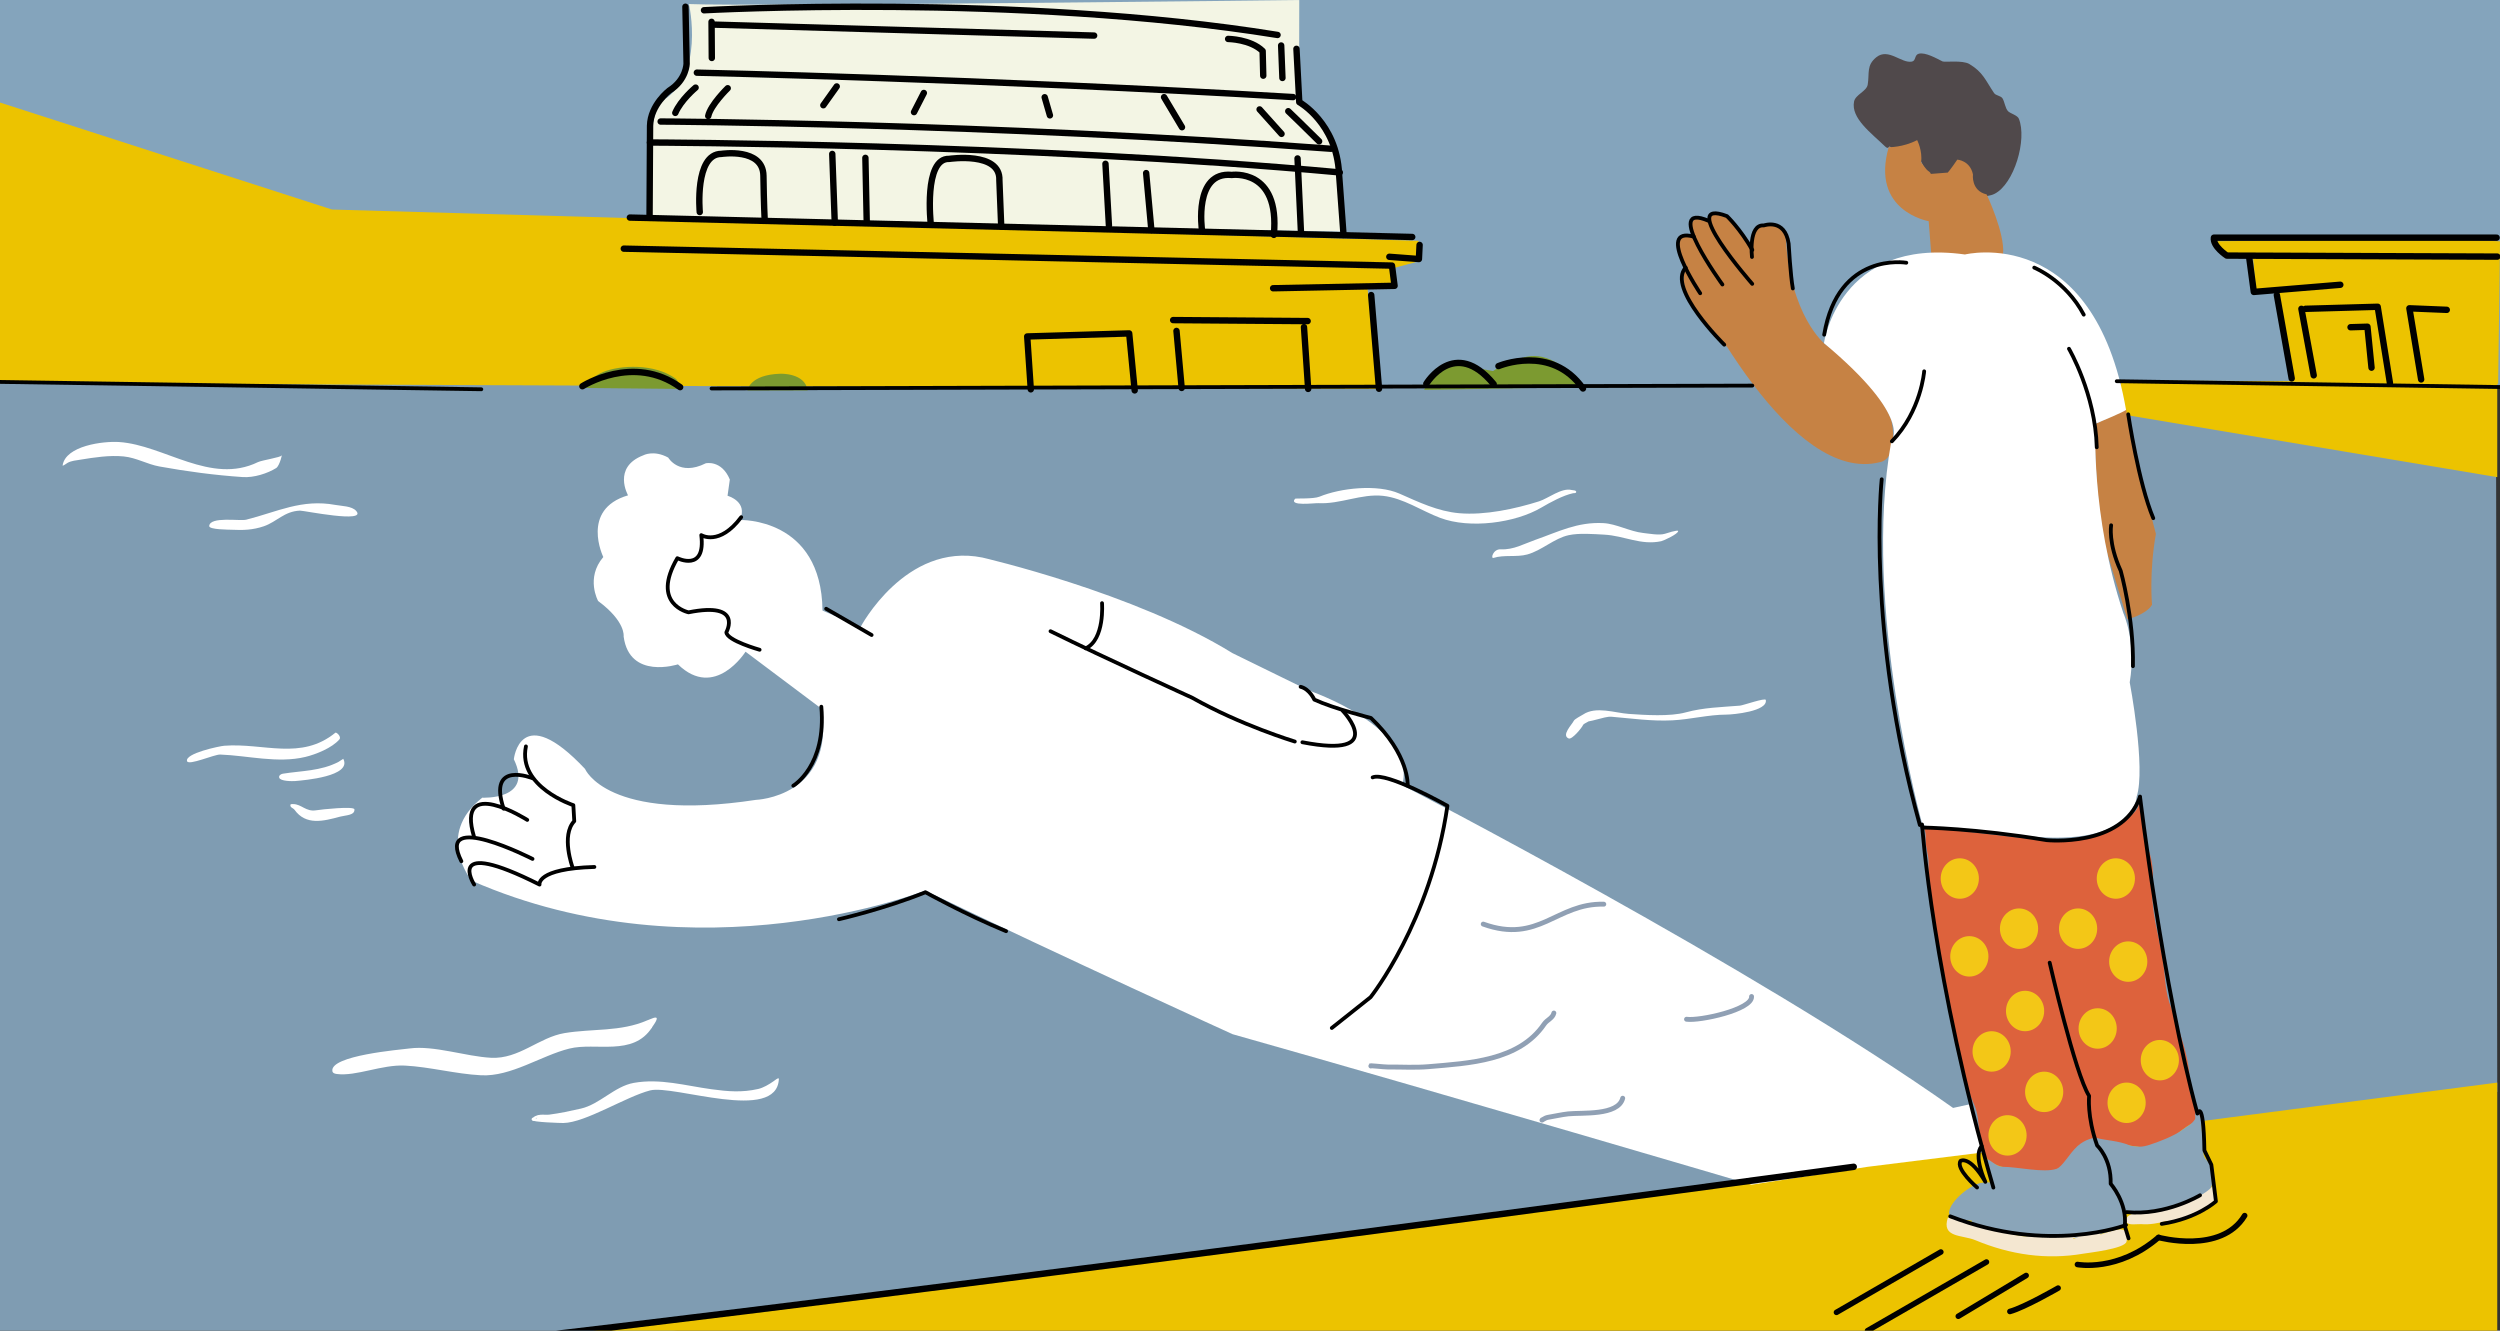 <?xml version="1.0" encoding="UTF-8" standalone="no"?>
<!DOCTYPE svg PUBLIC "-//W3C//DTD SVG 1.1//EN" "http://www.w3.org/Graphics/SVG/1.1/DTD/svg11.dtd">
<!-- Created with Vectornator (http://vectornator.io/) -->
<svg height="100%" stroke-miterlimit="10" style="fill-rule:nonzero;clip-rule:evenodd;stroke-linecap:round;stroke-linejoin:round;" version="1.1" viewBox="0 0 1383.76 736.527" width="100%" xml:space="preserve" xmlns="http://www.w3.org/2000/svg" xmlns:vectornator="http://vectornator.io" xmlns:xlink="http://www.w3.org/1999/xlink">
<rect x="0" y="0" width="1383.76" height="736.527" fill="#333333" stroke="none"/>
<defs/>
<clipPath id="ArtboardFrame">
<rect height="736.527" width="1383.76" x="0" y="0"/>
</clipPath>
<g clip-path="url(#ArtboardFrame)" id="Layer-18" vectornator:layerName="Layer 18">
<path d="M-1.13687e-13-6.301L-1.13687e-13 34.169L3.41061e-13 204.765L763.281 212.999L1383.76 213.406L1383.76-4.26326e-14L716.225-4.26326e-14L-1.13687e-13-6.301Z" fill="#84a4bc" fill-rule="nonzero" opacity="1" stroke="none" vectornator:layerName="Curve 1"/>
</g>
<g clip-path="url(#ArtboardFrame)" id="Layer-10" vectornator:layerName="Layer 10">
<path d="M-1.13687e-13 211.469L0 760.685L197.88 759.07L1045.37 649.402L1382.24 604.355L1381.61 261.664L1079.81 212.999" fill="#7f9cb2" fill-rule="nonzero" opacity="1" stroke="none" vectornator:layerName="Curve 1"/>
</g>
<g clip-path="url(#ArtboardFrame)" id="Layer-15" vectornator:layerName="Layer 15">
<path d="M785.137 133.286L785.646 144.503L769.568 148.858L770.315 158.872L756.927 159.489L763.281 215.27L0 212.071L2.27374e-13 56.757L183.754 115.983L785.137 133.286Z" fill="#ecc300" fill-rule="nonzero" opacity="1" stroke="none" vectornator:layerName="Curve 1"/>
<path d="M1349.85 132.152L1225.12 133.556L1232.34 141.878L1247.03 142.091L1248.8 162.278L1260.9 161.565L1269.6 211.148L1382.74 212.46L1383.76 133.567L1349.85 132.152Z" fill="#ecc300" fill-rule="nonzero" opacity="1" stroke="none" vectornator:layerName="Curve 2"/>
<path d="M1536.46-391.757" fill="#ecc300" fill-rule="nonzero" opacity="1" stroke="none" vectornator:layerName="Curve 3"/>
</g>
<g clip-path="url(#ArtboardFrame)" id="Layer-16" vectornator:layerName="Layer 16">
<path d="M742.258 128.175C742.258 128.175 747.163 83.939 730.593 67.569L719.046 55.963L719.144 0C719.144 0 413.741 3.73 381.322 2.24C381.322 2.24 390.712 42.449 365.553 56.448C365.553 56.448 357.511 61.504 359.554 121.977L742.258 128.175Z" fill="#f3f5e4" fill-rule="nonzero" opacity="1" stroke="none" vectornator:layerName="Curve 1"/>
<path d="M938.969-51.819" fill="#f3f5e4" fill-rule="nonzero" opacity="1" stroke="none" vectornator:layerName="Curve 2"/>
</g>
<g id="Layer-17" vectornator:layerName="Layer 17">
<path d="M324.321 214.75C324.321 214.75 325.941 209.117 333.902 205.867C343.11 202.108 362.003 201.004 373.778 209.451C376.052 211.082 374.508 212.858 376.458 215.27" fill="#7c9a30" fill-rule="nonzero" opacity="1" stroke="none" vectornator:layerName="Curve 1"/>
<path d="M413.741 216.084C413.741 216.084 414.753 207.392 431.91 206.861C431.91 206.861 445.558 206.273 447.011 216.084" fill="#7c9a30" fill-rule="nonzero" opacity="1" stroke="none" vectornator:layerName="Curve 2"/>
<path d="M790.538 210.946C790.538 210.946 809.033 186.231 826.698 213.018" fill="#7c9a30" fill-rule="nonzero" opacity="1" stroke="none" vectornator:layerName="Curve 3"/>
<path d="M826.519 211.615C826.519 211.615 846.536 177.145 876.191 214.229" fill="#7c9a30" fill-rule="nonzero" opacity="1" stroke="none" vectornator:layerName="Curve 4"/>
<path d="M841.898 199.616C841.898 199.616 816.777 203.694 824.824 215.056" fill="#7c9a30" fill-rule="nonzero" opacity="1" stroke="none" vectornator:layerName="Curve 5"/>
<path d="M876.191 214.229L788.237 215.825C788.237 215.825 797.566 199.154 807.273 201.964" fill="#7c9a30" fill-rule="nonzero" opacity="1" stroke="none" vectornator:layerName="Curve 6"/>
</g>
<g clip-path="url(#ArtboardFrame)" id="Layer-13" vectornator:layerName="Layer 13">
<path d="M155.093 759.07L1382.24 599.211L1382.24 736.527L155.093 759.07Z" fill="#ecc300" fill-rule="nonzero" opacity="1" stroke="none" vectornator:layerName="Curve 2"/>
<path d="M1173.85 210.64L1174.47 229.323L1382.24 264.109L1382.24 211.394" fill="#ecc300" fill-rule="nonzero" opacity="1" stroke="none" vectornator:layerName="Curve 3"/>
</g>
<g clip-path="url(#ArtboardFrame)" id="Layer-14" vectornator:layerName="Layer 14">
<path d="M1074.26 692.992L1016.49 726.391" fill="none" opacity="1" stroke="#000000" stroke-linecap="round" stroke-linejoin="round" stroke-width="3.077" vectornator:layerName="Curve 1"/>
<path d="M1099.51 698.529L1033.69 736.527" fill="none" opacity="1" stroke="#000000" stroke-linecap="round" stroke-linejoin="round" stroke-width="3.077" vectornator:layerName="Curve 2"/>
<path d="M1121.48 705.985L1083.92 728.554" fill="none" opacity="1" stroke="#000000" stroke-linecap="round" stroke-linejoin="round" stroke-width="3.077" vectornator:layerName="Curve 3"/>
<path d="M1139.18 712.963C1139.18 712.963 1120.59 723.695 1112.48 725.909" fill="none" opacity="1" stroke="#000000" stroke-linecap="round" stroke-linejoin="round" stroke-width="3.077" vectornator:layerName="Curve 4"/>
<path d="M1149.87 699.905C1149.87 699.905 1172.34 704.244 1194.77 684.898" fill="none" opacity="1" stroke="#000000" stroke-linecap="round" stroke-linejoin="round" stroke-width="3.077" vectornator:layerName="Curve 5"/>
<path d="M1194.83 684.944C1194.83 684.944 1229.42 694.432 1242.43 672.842" fill="none" opacity="1" stroke="#000000" stroke-linecap="round" stroke-linejoin="round" stroke-width="3.077" vectornator:layerName="Curve 6"/>
</g>
<g id="Layer-12" vectornator:layerName="Layer 12">
<path d="M1046.19 81.193C1045.47 80.479 1045.51 83.092 1043.41 81.06C1035.75 73.618 1024.37 65.437 1026.23 56.185C1027 52.364 1033.17 50.536 1033.78 46.878C1034.85 40.484 1032.92 36.171 1038.63 31.627C1045.24 26.369 1052.5 35.238 1058.25 34.094C1060.6 33.626 1059.53 30.356 1062.09 29.72C1065.77 28.805 1071.99 32.403 1075.17 33.982C1076.39 34.587 1086.22 33.155 1090.05 35.44C1097.57 39.925 1098.87 44.269 1103.7 51.476C1104.74 53.029 1107.47 52.903 1108.43 54.503C1109.57 56.384 1109.95 60.055 1111.48 61.568C1112.77 62.858 1116.68 63.786 1117.45 65.717C1122.08 77.209 1114.88 101.874 1103.92 107.321C1095 111.758 1071.97 104.641 1066.82 96.107C1064.38 92.063 1060.02 80.775 1055.43 78.95C1053.72 78.27 1048.89 80.474 1049.91 78.95C1050.93 77.432 1057.88 76.44 1057.46 78.95C1057.03 81.546 1049.47 85.706 1048.1 82.987" fill="#50494b" fill-rule="nonzero" opacity="1" stroke="none" vectornator:layerName="Curve 1"/>
</g>
<g id="Layer-11" vectornator:layerName="Layer 11">
<path d="M932.542 149.852C932.542 149.852 948.089 183.533 970.595 213.103C990.457 239.198 1015.74 262.093 1040.53 255.811C1040.53 255.811 1051.37 254.86 1046.83 232.375C1046.83 232.375 1039.61 210.879 1010.25 190.565C1010.25 190.565 990.451 174.958 988.346 130.28C988.346 130.28 984.31 120.163 971.621 126.668C971.621 126.668 969.6 129.75 970.006 138.46C970.006 138.46 958.636 118.386 951.829 118.094C945.021 117.803 945.16 125.055 939.381 120.499C939.381 120.499 933.401 122.365 937.839 131.662C937.839 131.662 921.308 122.367 932.542 149.852Z" fill="#c68244" fill-rule="nonzero" opacity="1" stroke="none" vectornator:layerName="Curve 1"/>
<path d="M953.863 190.971C965.305 196.631 925.524 169.626 932.851 148.497C940.179 127.367 956.696 185.509 956.696 185.509L954.889 190.96" fill="#c68244" fill-rule="nonzero" opacity="1" stroke="none" vectornator:layerName="Curve 2"/>
<path d="M1068.92 140.055L1067.53 122.435C1067.53 122.435 1035.2 116.929 1045.41 81.475C1045.41 81.475 1053.25 81.672 1061.15 77.547C1061.15 77.547 1064.21 83.479 1063.33 89.774C1063.33 89.774 1065 92.269 1066.49 93.939C1067.44 94.998 1068.2 94.902 1068.76 96.259L1078.09 95.531C1078.09 95.531 1079.79 93.649 1083.37 88.356C1083.37 88.356 1090.44 88.791 1092.04 96.549C1092.04 96.549 1090.87 105.592 1099.62 107.608C1099.62 107.608 1109.86 129.254 1108.7 140.594L1084.39 144.679L1068.44 140.693" fill="#c68244" fill-rule="nonzero" opacity="1" stroke="none" vectornator:layerName="Curve 3"/>
<path d="M1176.82 226.569L1159.4 234.791C1159.4 234.791 1159.05 275.103 1166.07 305.258L1177.49 342.781C1177.49 342.781 1187.93 340.266 1191.16 334.741C1191.16 334.741 1189.48 316.882 1193.3 295.536C1193.3 295.536 1178.75 240.246 1176.82 226.569Z" fill="#c68244" fill-rule="nonzero" opacity="1" stroke="none" vectornator:layerName="Curve 4"/>
</g>
<g id="Layer-5" vectornator:layerName="Layer 5">
<path d="M969.5 655.731C969.5 655.731 804.4 606.984 682.241 572.432C682.241 572.432 589.518 530.262 512.09 492.909C512.09 492.909 386.879 542.495 261.096 487.503C261.096 487.503 240.359 462.425 266.93 441.523C266.93 441.523 295.524 442.999 284.409 420.249C284.409 420.249 287.839 387.303 323.842 425.628C323.842 425.628 336.063 455.264 418.401 442.729C418.401 442.729 461.944 441.264 454.905 392.428L412.656 360.719C412.656 360.719 395.729 387.678 375.238 367.719C375.238 367.719 348.405 376.472 345.184 352.281C345.184 352.281 346.501 344.081 331.066 332.662C331.066 332.662 323.999 319.944 333.929 308.32C333.929 308.32 321.089 281.935 347.625 274.169C347.625 274.169 338.782 258.643 356.069 252.018C356.069 252.018 361.778 248.864 369.867 253.28C369.867 253.28 375.894 263.847 390.643 256.434C390.643 256.434 399.366 254.384 403.965 265.425L402.697 274.415C402.697 274.415 414.274 277.569 409.516 287.821C409.516 287.821 454.694 286.255 455.26 337.938L476.311 347.057C476.311 347.057 501.137 300.02 543.717 308.596C543.717 308.596 627.859 327.936 682.179 361.511L724.381 382.172C724.381 382.172 784.842 402.631 776.101 434.598C776.101 434.598 971.296 535.423 1081.04 613.247L1091.04 611.042L1098.9 637.71L1033.69 645.841L969.5 655.731Z" fill="#ffffff" fill-rule="nonzero" opacity="1" stroke="none" vectornator:layerName="Curve 1"/>
</g>
<g id="Layer-7" vectornator:layerName="Layer 7">
<path d="M1064.86 457.601C1064.27 456.678 1066.08 460.128 1065.86 462.892C1065.42 468.543 1067.76 473.109 1067.47 478.46C1066.66 493.289 1070.93 509.464 1073.29 523.935C1077.8 551.552 1081.34 586.33 1092.79 611.557C1096.89 620.605 1093.63 633.847 1100.55 641.89C1105.16 647.245 1123.56 648.67 1130.14 648.814C1145.13 649.143 1147.04 635.014 1155.94 632.808C1166.85 630.106 1177.7 634.915 1188.55 635.153C1199.15 635.386 1204.97 625.902 1213.6 621.696C1214.95 621.041 1218.34 621.811 1219.37 621.164C1219.65 620.987 1218.32 617.796 1218.2 617.463C1216.31 612.619 1211.61 607.389 1211.92 601.586C1212.79 585.747 1205.42 568.961 1200.72 554.917C1198.28 547.599 1198.27 538.292 1197.04 530.741C1194.94 517.886 1190.27 503.464 1191.52 490.403C1192.11 484.232 1191.49 473.807 1188.07 468.451C1185.2 463.959 1186.8 451.641 1185.43 446.135C1185.11 444.88 1185.35 441.741 1184.25 442.434C1183.73 442.764 1183.85 445.725 1183.54 446.44C1181.82 450.283 1178.24 452.064 1175.12 454.715C1164 464.181 1150.35 462.645 1137.3 465.881" fill="#dd623c" fill-rule="nonzero" opacity="1" stroke="none" vectornator:layerName="Curve 1"/>
</g>
<g id="Layer-8" vectornator:layerName="Layer 8">
<path d="M1074.19 486.265C1074.19 480.084 1078.92 475.074 1084.75 475.074C1090.59 475.074 1095.32 480.084 1095.32 486.265C1095.32 492.445 1090.59 497.455 1084.75 497.455C1078.92 497.455 1074.19 492.445 1074.19 486.265Z" fill="#f3c717" fill-rule="nonzero" opacity="1" stroke="none" vectornator:layerName="Oval 1"/>
<path d="M1079.47 529.348C1079.47 523.167 1084.21 518.157 1090.04 518.157C1095.88 518.157 1100.61 523.167 1100.61 529.348C1100.61 535.528 1095.88 540.538 1090.04 540.538C1084.21 540.538 1079.47 535.528 1079.47 529.348Z" fill="#f3c717" fill-rule="nonzero" opacity="1" stroke="none" vectornator:layerName="Oval 2"/>
<path d="M1106.97 514.013C1106.97 507.833 1111.7 502.822 1117.54 502.822C1123.38 502.822 1128.11 507.833 1128.11 514.013C1128.11 520.193 1123.38 525.203 1117.54 525.203C1111.7 525.203 1106.97 520.193 1106.97 514.013Z" fill="#f3c717" fill-rule="nonzero" opacity="1" stroke="none" vectornator:layerName="Oval 3"/>
<path d="M1160.56 486.265C1160.56 480.084 1165.29 475.074 1171.13 475.074C1176.97 475.074 1181.7 480.084 1181.7 486.265C1181.7 492.445 1176.97 497.455 1171.13 497.455C1165.29 497.455 1160.56 492.445 1160.56 486.265Z" fill="#f3c717" fill-rule="nonzero" opacity="1" stroke="none" vectornator:layerName="Oval 4"/>
<path d="M1139.66 514.013C1139.66 507.833 1144.39 502.822 1150.23 502.822C1156.06 502.822 1160.8 507.833 1160.8 514.013C1160.8 520.193 1156.06 525.203 1150.23 525.203C1144.39 525.203 1139.66 520.193 1139.66 514.013Z" fill="#f3c717" fill-rule="nonzero" opacity="1" stroke="none" vectornator:layerName="Oval 5"/>
<path d="M1091.8 581.974C1091.8 575.794 1096.53 570.784 1102.37 570.784C1108.21 570.784 1112.94 575.794 1112.94 581.974C1112.94 588.154 1108.21 593.165 1102.37 593.165C1096.53 593.165 1091.8 588.154 1091.8 581.974Z" fill="#f3c717" fill-rule="nonzero" opacity="1" stroke="none" vectornator:layerName="Oval 6"/>
<path d="M1110.32 559.593C1110.32 553.413 1115.05 548.403 1120.89 548.403C1126.73 548.403 1131.46 553.413 1131.46 559.593C1131.46 565.773 1126.73 570.784 1120.89 570.784C1115.05 570.784 1110.32 565.773 1110.32 559.593Z" fill="#f3c717" fill-rule="nonzero" opacity="1" stroke="none" vectornator:layerName="Oval 7"/>
<path d="M1100.61 628.44C1100.61 622.26 1105.34 617.25 1111.18 617.25C1117.01 617.25 1121.74 622.26 1121.74 628.44C1121.74 634.62 1117.01 639.631 1111.18 639.631C1105.34 639.631 1100.61 634.62 1100.61 628.44Z" fill="#f3c717" fill-rule="nonzero" opacity="1" stroke="none" vectornator:layerName="Oval 8"/>
<path d="M1120.89 604.355C1120.89 598.175 1125.62 593.165 1131.46 593.165C1137.29 593.165 1142.02 598.175 1142.02 604.355C1142.02 610.536 1137.29 615.546 1131.46 615.546C1125.62 615.546 1120.89 610.536 1120.89 604.355Z" fill="#f3c717" fill-rule="nonzero" opacity="1" stroke="none" vectornator:layerName="Oval 9"/>
<path d="M1150.5 569.267C1150.5 563.087 1155.23 558.077 1161.07 558.077C1166.9 558.077 1171.63 563.087 1171.63 569.267C1171.63 575.448 1166.9 580.458 1161.07 580.458C1155.23 580.458 1150.5 575.448 1150.5 569.267Z" fill="#f3c717" fill-rule="nonzero" opacity="1" stroke="none" vectornator:layerName="Oval 10"/>
<path d="M1167.41 532.25C1167.41 526.069 1172.14 521.059 1177.98 521.059C1183.81 521.059 1188.55 526.069 1188.55 532.25C1188.55 538.43 1183.81 543.44 1177.98 543.44C1172.14 543.44 1167.41 538.43 1167.41 532.25Z" fill="#f3c717" fill-rule="nonzero" opacity="1" stroke="none" vectornator:layerName="Oval 11"/>
<path d="M1184.91 586.811C1184.91 580.631 1189.64 575.621 1195.48 575.621C1201.31 575.621 1206.04 580.631 1206.04 586.811C1206.04 592.992 1201.31 598.002 1195.48 598.002C1189.64 598.002 1184.91 592.992 1184.91 586.811Z" fill="#f3c717" fill-rule="nonzero" opacity="1" stroke="none" vectornator:layerName="Oval 12"/>
<path d="M1166.52 610.401C1166.52 604.221 1171.25 599.211 1177.08 599.211C1182.92 599.211 1187.65 604.221 1187.65 610.401C1187.65 616.581 1182.92 621.592 1177.08 621.592C1171.25 621.592 1166.52 616.581 1166.52 610.401Z" fill="#f3c717" fill-rule="nonzero" opacity="1" stroke="none" vectornator:layerName="Oval 13"/>
</g>
<g id="Layer-9" vectornator:layerName="Layer 9">
<path d="M1160.33 629.828C1159.42 629.572 1154.23 630.428 1149.87 634.404C1145.34 638.537 1141.59 645.822 1138.31 646.95C1131.34 649.345 1116.51 645.841 1108.79 645.841C1104.4 645.841 1101.51 641.299 1099.51 641.72C1097.82 642.076 1104.56 657.393 1103.56 658.002C1102.12 658.887 1104.14 656.329 1102.7 655.731C1101.71 655.324 1103.81 653.853 1097.04 654.674C1090.92 655.417 1079.65 664.477 1078.81 670.819C1078.16 675.743 1089.84 675.427 1092.25 675.668C1093.43 675.785 1097.71 680.128 1098.15 679.904C1100.98 678.461 1091.74 673.503 1091.21 676.303C1090.97 677.602 1100.35 679.715 1100.45 679.394C1101.41 676.418 1094.52 673.895 1091.9 675.048C1091.63 675.166 1090.96 675.216 1091.28 675.678C1093.94 679.558 1098.98 678.314 1102.55 679.787C1115.08 684.97 1129.33 685.606 1142.97 684.554C1145.8 684.336 1148.56 685.893 1151.56 685.363C1159.46 683.965 1167.81 682.463 1174.7 678.249C1177.57 676.497 1173.38 672.301 1177.34 670.94C1180.76 669.766 1187.52 671.485 1191.63 670.856C1202.87 669.136 1213.39 664.923 1222.61 659.289C1224.52 658.119 1226.29 648.22 1224.98 646.088C1223.73 644.066 1220.04 641.628 1219.74 639.21C1219.21 634.923 1219.77 631.051 1218.84 626.668C1218.3 624.156 1219.36 616.312 1215.58 615.816C1214.29 615.646 1215.6 618.575 1214.86 619.638C1212.65 622.782 1211.43 622.602 1207.64 625.562C1203.81 628.554 1194.45 632.286 1188.89 633.942C1185.9 634.832 1184.23 634.708 1183.59 634.648C1180.44 634.358 1179.77 634.365 1178.75 633.942C1172.38 631.309 1165.43 631.257 1160.33 629.828Z" fill="#8aa5b9" fill-rule="nonzero" opacity="1" stroke="none" vectornator:layerName="Curve 1"/>
<path d="M1078.18 673.888C1074.39 685.265 1086.07 683.406 1093.34 686.438C1112.77 694.533 1132.63 697.408 1152.98 693.936C1155.98 693.424 1176.15 691.181 1177.02 687.275C1179.94 674.095 1164.01 684.078 1158.15 684.468C1155.89 684.619 1153.46 684.548 1151.28 684.693C1150.03 684.776 1146.64 686.215 1147.59 685.403C1150.14 683.228 1161.48 688.178 1162.65 682.915C1163.11 680.832 1147.4 684.485 1145.77 684.363C1135.2 683.573 1121.13 686.394 1111.24 682.274" fill="#f4e7d1" fill-rule="nonzero" opacity="1" stroke="none" vectornator:layerName="Curve 3"/>
<path d="M1225.31 656.084C1225.27 655.522 1225.43 655.691 1225.01 656.178C1223.28 658.204 1221.31 659.664 1219.01 661.049C1214.36 663.855 1209.02 665.738 1204.05 667.85C1198.55 670.185 1174.66 668.745 1177.04 676.387C1177.69 678.456 1183.59 677.395 1185.3 677.562C1193.73 678.386 1206.55 674.007 1214.23 670.271C1216.95 668.948 1220.27 668.587 1222.84 667.035C1224.11 666.269 1227.96 664.039 1226.69 664.804" fill="#f4e7d1" fill-rule="nonzero" opacity="1" stroke="none" vectornator:layerName="Curve 4"/>
<path d="M1218.42 668.012C1217.86 668.139 1207.14 673.62 1207.66 674.059C1210.16 676.166 1218.71 669.621 1220.72 668.406" fill="#f4e7d1" fill-rule="nonzero" opacity="1" stroke="none" vectornator:layerName="Curve 5"/>
<path d="M1210.81 670.55C1195.83 675.167 1206 676.491 1214.53 671.342" fill="#f4e7d1" fill-rule="nonzero" opacity="1" stroke="none" vectornator:layerName="Curve 6"/>
<path d="M1204.61 673.041C1202.95 673.642 1201.12 674.345 1199.6 675.265C1196.93 676.876 1205.15 676.041 1206.81 673.409" fill="#f4e7d1" fill-rule="nonzero" opacity="1" stroke="none" vectornator:layerName="Curve 7"/>
</g>
<g id="Layer-6" vectornator:layerName="Layer 6">
<path d="M1064.1 456.658C1064.1 456.658 1030.31 335.848 1046.84 244.233C1046.84 244.233 1059.53 231.787 1009.56 189.908C1009.56 189.908 1017.82 131.099 1087.61 140.86C1087.61 140.86 1158.74 123.258 1176.78 226.892C1176.78 226.892 1175.97 227.889 1159.87 234.53C1159.87 234.53 1157.05 284.928 1175.29 339.354C1175.29 339.354 1182.59 355.274 1178.81 377.68C1178.81 377.68 1187.85 425.251 1182.63 441.016C1182.63 441.016 1181.63 471.404 1113.79 461.785C1113.79 461.785 1075.77 460 1064.1 456.658Z" fill="#ffffff" fill-rule="nonzero" opacity="1" stroke="none" vectornator:layerName="Curve 1"/>
<path d="M716.837 276.048C717.091 275.753 727.021 276.279 730.327 274.917C741.974 270.118 762.347 267.841 774.527 273.189C785.15 277.854 795.832 283.056 807.734 284.071C821.931 285.281 838.603 281.686 851.895 277.482C856.881 275.905 864.377 269.818 869.864 271.215C870.451 271.364 872.72 271.265 872.418 272.436C872.246 273.105 871.138 272.901 870.696 272.996C865.214 274.175 858.15 278.001 853.156 280.942C838.561 289.539 813.517 292.803 797.169 286.659C786.804 282.763 776.737 275.671 765.453 274.445C753.633 273.162 741.723 279.132 729.834 278.501C727.516 278.378 713.112 280.373 716.837 276.048Z" fill="#ffffff" fill-rule="nonzero" opacity="1" stroke="none" vectornator:layerName="Curve 2"/>
<path d="M826.688 308.799C832.533 306.95 839.42 308.525 845.323 306.91C853.403 304.699 860.222 297.951 868.305 296.213C874.108 294.965 881.994 295.609 887.891 295.921C899.097 296.515 908.205 301.987 919.521 299.553C920.793 299.279 928.97 295.517 928.857 293.941C928.793 293.045 922.031 295.297 921.432 295.474C918.282 296.408 912.699 295.351 909.503 295.004C902.211 294.212 894.623 289.927 887.523 289.55C873.073 288.784 862.484 294.384 849.852 298.79C843.605 300.969 837.731 304.417 830.71 304.045C826.402 303.817 824.939 309.353 826.688 308.799Z" fill="#ffffff" fill-rule="nonzero" opacity="1" stroke="none" vectornator:layerName="Curve 3"/>
<path d="M880.51 397.817C881.223 398.874 876.643 400.284 876.235 401.263C875.558 402.892 870.092 409.494 868.286 408.751C864.036 407.003 870.1 401.058 871.047 399.055C871.602 397.883 875.127 396.236 876.312 395.446C883.375 390.737 893.952 394.621 901.508 395.151C910.527 395.784 924.337 396.697 933.036 394.313C943.032 391.574 952.857 391.424 963.105 390.571C964.792 390.43 977.126 386.091 977.377 387.418C978.573 393.749 959.175 395.528 955.656 395.537C945.557 395.563 935.691 398.208 925.7 398.707C914.099 399.287 903.259 397.666 891.862 396.711C888.026 396.389 879.087 400.344 876.644 399.201" fill="#ffffff" fill-rule="nonzero" opacity="1" stroke="none" vectornator:layerName="Curve 4"/>
<path d="M358.247 564.777C343.397 571.219 327.832 569.259 312.467 571.825C298.297 574.191 287.291 586.293 271.81 585.487C257.722 584.754 240.24 578.521 226.673 580.327C221.499 581.016 182.51 584.196 183.977 592.885C184.173 594.044 185.439 594.335 186.447 594.465C197.19 595.851 211.376 589.143 224.168 589.808C237.919 590.524 252.12 594.437 266.286 595.174C282.844 596.036 299.511 584.296 315.117 580.396C329.749 576.739 350.366 584.961 360.866 568.722" fill="#ffffff" fill-rule="nonzero" opacity="1" stroke="none" vectornator:layerName="Curve 5"/>
<path d="M358.057 564.897C358.806 564.489 359.749 564.22 360.551 563.873C367.172 561.011 360.718 568.418 360.602 569.219" fill="#ffffff" fill-rule="nonzero" opacity="1" stroke="none" vectornator:layerName="Curve 6"/>
<path d="M297.409 617.794C297.59 616.524 302.478 617.159 303.8 616.986C309.986 616.175 315.567 614.974 321.515 613.619C331.959 611.239 340.132 601.287 350.805 599.381C365.387 596.778 379.439 600.944 393.852 602.906C402.989 604.149 410.687 604.796 419.662 602.751C422.444 602.117 425.728 600.196 428.063 598.539C428.391 598.306 431.158 596.03 431.111 597.176C430.093 621.828 372.69 600.184 359.794 603.56C346.227 607.113 324.101 621.375 311.837 621.591C310.871 621.608 294.16 621.133 294.608 619.958C295.433 617.798 296.985 620.768 297.409 617.794Z" fill="#ffffff" fill-rule="nonzero" opacity="1" stroke="none" vectornator:layerName="Curve 7"/>
<path d="M298.725 617.296C297.112 616.888 292.756 619.268 295.695 620.012" fill="#ffffff" fill-rule="nonzero" opacity="1" stroke="none" vectornator:layerName="Curve 8"/>
<path d="M294.927 618.615C293.493 619.463 294.53 620.473 295.742 620.314" fill="#ffffff" fill-rule="nonzero" opacity="1" stroke="none" vectornator:layerName="Curve 9"/>
<path d="M185.645 405.547C166.592 421.116 145.886 411.089 124.12 412.775C121.559 412.973 102.257 416.985 103.529 421.299C104.307 423.941 118.605 417.523 121.902 417.643C137.055 418.194 153.718 422.649 169.029 418.961C174.907 417.545 183.789 413.986 187.842 409.275C189.172 407.729 186.158 405.127 185.645 405.547Z" fill="#ffffff" fill-rule="nonzero" opacity="1" stroke="none" vectornator:layerName="Curve 10"/>
<path d="M187.385 421.695C177.487 426.852 166.983 426.567 156.541 428.252C155.511 428.418 154.185 429.215 154.549 430.45C155.143 432.466 161.868 432.444 163.459 432.305C168.194 431.89 195.114 429.722 189.988 419.991" fill="#ffffff" fill-rule="nonzero" opacity="1" stroke="none" vectornator:layerName="Curve 11"/>
<path d="M196.175 447.986C196.001 446.103 178.038 447.993 174.97 448.501C169.32 449.438 166.898 445.067 162.262 445.067C161.918 445.067 160.83 444.951 160.742 445.479C160.484 447.017 162.289 447.207 163.021 448.227C169.301 456.97 178.878 454.56 188.301 452.005C191.199 451.219 196.486 451.347 196.175 447.986Z" fill="#ffffff" fill-rule="nonzero" opacity="1" stroke="none" vectornator:layerName="Curve 12"/>
<path d="M155.878 252.113C155.53 253.124 144.881 254.758 142.78 255.782C116.692 268.505 90.908 246.359 65.984 244.671C57.209 244.077 36.296 246.662 34.654 257.626C34.566 258.215 37.079 256.372 37.408 256.186C39.479 255.019 42.222 254.808 44.528 254.429C52.214 253.166 60.711 251.863 68.481 252.641C75.506 253.343 81.428 256.955 88.22 258.192C103.473 260.97 118.933 263.017 134.37 264.063C140.54 264.48 148.114 262.036 152.861 259.071C154.886 257.806 156.501 250.31 155.878 252.113Z" fill="#ffffff" fill-rule="nonzero" opacity="1" stroke="none" vectornator:layerName="Curve 13"/>
<path d="M197.139 282.787C194.728 280.065 189.142 280.126 185.64 279.479C167.013 276.036 153.356 283.35 136.273 287.654C132.77 288.536 116.24 285.695 115.802 291.136C115.634 293.217 126.734 293.133 128.301 293.217C134.521 293.549 140.021 293.334 145.974 291.305C153.228 288.833 157.309 282.985 166.041 282.632C168.08 282.55 203.394 289.848 197.139 282.787Z" fill="#ffffff" fill-rule="nonzero" opacity="1" stroke="none" vectornator:layerName="Curve 14"/>
</g>
<g clip-path="url(#ArtboardFrame)" id="Layer-2" vectornator:layerName="Layer 2">
<path d="M5.68434e-14 211.394L266.407 215.462" fill="none" opacity="1" stroke="#000000" stroke-linecap="round" stroke-linejoin="round" stroke-width="2.11" vectornator:layerName="Curve 1"/>
<path d="M393.851 215.03L969.91 213.428" fill="none" opacity="1" stroke="#000000" stroke-linecap="round" stroke-linejoin="round" stroke-width="2.11" vectornator:layerName="Curve 2"/>
<path d="M1171.63 211.001L1383.76 214.229" fill="none" opacity="1" stroke="#000000" stroke-linecap="round" stroke-linejoin="round" stroke-width="2.11" vectornator:layerName="Curve 3"/>
<path d="M1055.14 145.424C1055.14 145.424 1017.41 138.983 1009.69 185.252" fill="none" opacity="1" stroke="#000000" stroke-linecap="round" stroke-linejoin="round" stroke-width="2.11" vectornator:layerName="Curve 4"/>
<path d="M1125.96 148.139C1125.96 148.139 1143.33 155.196 1153.36 174.171" fill="none" opacity="1" stroke="#000000" stroke-linecap="round" stroke-linejoin="round" stroke-width="2.11" vectornator:layerName="Curve 5"/>
<path d="M1065.03 205.525C1065.03 205.525 1063.38 227.537 1047.16 244.281" fill="none" opacity="1" stroke="#000000" stroke-linecap="round" stroke-linejoin="round" stroke-width="2.11" vectornator:layerName="Curve 6"/>
<path d="M1041.53 265.285C1041.53 265.285 1032.71 348.548 1062.64 456.652" fill="none" opacity="1" stroke="#000000" stroke-linecap="round" stroke-linejoin="round" stroke-width="2.11" vectornator:layerName="Curve 7"/>
<path d="M1168.52 290.743C1168.52 290.743 1166.81 300.612 1173.83 315.986C1173.83 315.986 1181.14 341.967 1180.59 368.73" fill="none" opacity="1" stroke="#000000" stroke-linecap="round" stroke-linejoin="round" stroke-width="2.11" vectornator:layerName="Curve 8"/>
<path d="M1063.86 456.349C1063.86 456.349 1069.6 541.674 1103.34 657.344" fill="none" opacity="1" stroke="#000000" stroke-linecap="round" stroke-linejoin="round" stroke-width="2.11" vectornator:layerName="Curve 9"/>
<path d="M1064.08 458.037C1064.08 458.037 1093.1 458.434 1132.83 465.033C1132.83 465.033 1174.54 469.254 1184.43 441.213" fill="none" opacity="1" stroke="#000000" stroke-linecap="round" stroke-linejoin="round" stroke-width="2.11" vectornator:layerName="Curve 10"/>
<path d="M1184.5 440.909C1184.5 440.909 1197.03 545.909 1216.27 616.356C1216.27 616.356 1219.6 607.16 1220.15 636.773L1223.99 644.68L1226.52 664.942C1226.52 664.942 1216.23 674.462 1196.53 677.425" fill="none" opacity="1" stroke="#000000" stroke-linecap="round" stroke-linejoin="round" stroke-width="2.11" vectornator:layerName="Curve 11"/>
<path d="M1217.73 661.575C1217.73 661.575 1198.88 673.002 1177.08 670.915" fill="none" opacity="1" stroke="#000000" stroke-linecap="round" stroke-linejoin="round" stroke-width="2.11" vectornator:layerName="Curve 12"/>
<path d="M1134.5 532.843C1134.5 532.843 1148.55 594.311 1156.33 606.6C1156.33 606.6 1155.07 617.893 1160.77 634.045C1160.77 634.045 1168.68 641.282 1168.26 655.231C1168.26 655.231 1177.54 665.719 1176.06 678.514L1178.17 685.437" fill="none" opacity="1" stroke="#000000" stroke-linecap="round" stroke-linejoin="round" stroke-width="2.11" vectornator:layerName="Curve 13"/>
<path d="M1176.74 678.068C1176.74 678.068 1134.14 694.461 1079.47 673.242" fill="none" opacity="1" stroke="#000000" stroke-linecap="round" stroke-linejoin="round" stroke-width="2.11" vectornator:layerName="Curve 14"/>
<path d="M1094.31 657.279C1094.31 657.279 1082.09 646.792 1085.21 642.532C1085.21 642.532 1090.23 639.333 1098.9 654.16C1098.9 654.16 1092.03 639.704 1096.84 634.404" fill="none" opacity="1" stroke="#000000" stroke-linecap="round" stroke-linejoin="round" stroke-width="2.11" vectornator:layerName="Curve 15"/>
<path d="M1145.18 193.039C1145.18 193.039 1159.83 218.112 1160.56 247.58" fill="none" opacity="1" stroke="#000000" stroke-linecap="round" stroke-linejoin="round" stroke-width="2.11" vectornator:layerName="Curve 16"/>
<path d="M1177.98 229.323C1177.98 229.323 1183.7 267.507 1191.84 286.812" fill="none" opacity="1" stroke="#000000" stroke-linecap="round" stroke-linejoin="round" stroke-width="2.11" vectornator:layerName="Curve 17"/>
<path d="M954.385 190.789C954.385 190.789 922.428 159.427 933.036 148.139" fill="none" opacity="1" stroke="#000000" stroke-linecap="round" stroke-linejoin="round" stroke-width="2.11" vectornator:layerName="Curve 18"/>
<path d="M941.065 162.324C941.065 162.324 915.86 125.011 937.507 130.984" fill="none" opacity="1" stroke="#000000" stroke-linecap="round" stroke-linejoin="round" stroke-width="2.11" vectornator:layerName="Curve 19"/>
<path d="M953.358 157.481C953.358 157.481 919.327 110.779 945.809 122.276" fill="none" opacity="1" stroke="#000000" stroke-linecap="round" stroke-linejoin="round" stroke-width="2.11" vectornator:layerName="Curve 20"/>
<path d="M969.867 157.116C969.867 157.116 927.458 108.847 955.889 119.632C955.889 119.632 963.044 126.391 969.91 138.348" fill="none" opacity="1" stroke="#000000" stroke-linecap="round" stroke-linejoin="round" stroke-width="2.11" vectornator:layerName="Curve 21"/>
<path d="M969.719 142.238C969.719 142.238 967.637 124.016 976.3 124.783C976.3 124.783 987.924 120.648 990.019 134.814C990.019 134.814 991.055 152.723 992.341 159.661" fill="none" opacity="1" stroke="#000000" stroke-linecap="round" stroke-linejoin="round" stroke-width="2.11" vectornator:layerName="Curve 22"/>
<path d="M737.159 568.991L758.618 551.945C758.618 551.945 791.866 510.272 801.158 446.03C801.158 446.03 767.352 426.933 759.768 430.288" fill="none" opacity="1" stroke="#000000" stroke-linecap="round" stroke-linejoin="round" stroke-width="2.11" vectornator:layerName="Curve 23"/>
<path d="M779.157 434.766C779.157 434.766 780.277 417.831 758.812 397.391C758.812 397.391 738.381 392.27 727.487 387.246C727.487 387.246 724.864 381.367 719.902 380.149" fill="none" opacity="1" stroke="#000000" stroke-linecap="round" stroke-linejoin="round" stroke-width="2.11" vectornator:layerName="Curve 24"/>
<path d="M743.242 393.463C743.242 393.463 768.748 420.13 720.881 410.84" fill="none" opacity="1" stroke="#000000" stroke-linecap="round" stroke-linejoin="round" stroke-width="2.11" vectornator:layerName="Curve 25"/>
<path d="M716.68 410.45C716.68 410.45 686.514 401.294 659.939 386.234C659.939 386.234 612.103 364.483 581.467 349.378" fill="none" opacity="1" stroke="#000000" stroke-linecap="round" stroke-linejoin="round" stroke-width="2.11" vectornator:layerName="Curve 26"/>
<path d="M609.976 333.854C609.976 333.854 611.567 353.916 600.956 358.86" fill="none" opacity="1" stroke="#000000" stroke-linecap="round" stroke-linejoin="round" stroke-width="2.11" vectornator:layerName="Curve 27"/>
<path d="M464.35 508.805C464.35 508.805 489.502 503.051 512.241 493.857C512.241 493.857 533.695 505.859 556.869 515.417" fill="none" opacity="1" stroke="#000000" stroke-linecap="round" stroke-linejoin="round" stroke-width="2.11" vectornator:layerName="Curve 28"/>
<path d="M439.101 434.874C439.101 434.874 457.533 423.968 454.607 391.165" fill="none" opacity="1" stroke="#000000" stroke-linecap="round" stroke-linejoin="round" stroke-width="2.11" vectornator:layerName="Curve 29"/>
<path d="M420.443 359.645C420.443 359.645 402.278 354.548 402.041 349.958C402.041 349.958 411.627 332.819 381.103 338.923C381.103 338.923 359.976 334.489 374.913 308.962C374.913 308.962 390.755 316.872 388.157 296.196C388.157 296.196 398.132 302.505 410.256 286.262" fill="none" opacity="1" stroke="#000000" stroke-linecap="round" stroke-linejoin="round" stroke-width="2.11" vectornator:layerName="Curve 30"/>
<path d="M457.286 336.946L482.439 351.481" fill="none" opacity="1" stroke="#000000" stroke-linecap="round" stroke-linejoin="round" stroke-width="2.11" vectornator:layerName="Curve 31"/>
<path d="M262.445 489.607C262.445 489.607 245.413 462.832 298.642 489.623C298.642 489.623 296.667 480.798 328.991 479.866" fill="none" opacity="1" stroke="#000000" stroke-linecap="round" stroke-linejoin="round" stroke-width="2.11" vectornator:layerName="Curve 32"/>
<path d="M316.875 479.978C316.875 479.978 310.417 462.407 317.856 454.509L317.351 445.672C317.351 445.672 286.455 435.574 291.102 413.135" fill="none" opacity="1" stroke="#000000" stroke-linecap="round" stroke-linejoin="round" stroke-width="2.11" vectornator:layerName="Curve 33"/>
<path d="M294.881 430.797C294.881 430.797 269.686 420.493 278.774 447.621" fill="none" opacity="1" stroke="#000000" stroke-linecap="round" stroke-linejoin="round" stroke-width="2.11" vectornator:layerName="Curve 34"/>
<path d="M291.831 453.819C291.831 453.819 251.948 428.47 262.414 463.257" fill="none" opacity="1" stroke="#000000" stroke-linecap="round" stroke-linejoin="round" stroke-width="2.11" vectornator:layerName="Curve 35"/>
<path d="M294.748 475.414C294.748 475.414 240.848 447.825 255.37 476.699" fill="none" opacity="1" stroke="#000000" stroke-linecap="round" stroke-linejoin="round" stroke-width="2.11" vectornator:layerName="Curve 36"/>
</g>
<g clip-path="url(#ArtboardFrame)" id="Layer-3" vectornator:layerName="Layer 3">
<path d="M1026.03 645.841C1026.03 645.841 439.567 725.779 156.84 755.381" fill="none" opacity="1" stroke="#000000" stroke-linecap="round" stroke-linejoin="round" stroke-width="3.591" vectornator:layerName="Curve 1"/>
</g>
<g clip-path="url(#ArtboardFrame)" id="Layer-1" vectornator:layerName="Layer 1">
<path d="M789.469 212.427C789.469 212.427 805.13 186.325 826.756 212.613" fill="none" opacity="1" stroke="#000000" stroke-linecap="butt" stroke-linejoin="round" stroke-width="3.54" vectornator:layerName="Curve 1"/>
<path d="M829.4 202.648C829.4 202.648 858.689 190.146 876.191 215.03" fill="none" opacity="1" stroke="#000000" stroke-linecap="butt" stroke-linejoin="round" stroke-width="3.54" vectornator:layerName="Curve 2"/>
<path d="M704.68 159.548L771.897 158.202L770.462 147.006L345.277 137.631" fill="none" opacity="1" stroke="#000000" stroke-linecap="butt" stroke-linejoin="round" stroke-width="3.54" vectornator:layerName="Curve 3"/>
<path d="M348.63 120.429L781.675 131.171" fill="none" opacity="1" stroke="#000000" stroke-linecap="butt" stroke-linejoin="round" stroke-width="3.54" vectornator:layerName="Curve 4"/>
<path d="M785.749 135.572L785.375 143.378L769.003 142.136" fill="none" opacity="1" stroke="#000000" stroke-linecap="butt" stroke-linejoin="round" stroke-width="3.54" vectornator:layerName="Curve 5"/>
<path d="M758.96 163.321L763.281 215.181" fill="none" opacity="1" stroke="#000000" stroke-linecap="butt" stroke-linejoin="round" stroke-width="3.54" vectornator:layerName="Curve 6"/>
<path d="M654.054 214.732L651.192 183.17" fill="none" opacity="1" stroke="#000000" stroke-linecap="butt" stroke-linejoin="round" stroke-width="3.54" vectornator:layerName="Curve 7"/>
<path d="M648.91 176.533" fill="none" opacity="1" stroke="#000000" stroke-linecap="butt" stroke-linejoin="round" stroke-width="3.54" vectornator:layerName="Curve 8"/>
<path d="M723.78 177.726L649.34 177.171" fill="none" opacity="1" stroke="#000000" stroke-linecap="butt" stroke-linejoin="round" stroke-width="3.54" vectornator:layerName="Curve 9"/>
<path d="M721.756 181.048L724.068 215.27" fill="none" opacity="1" stroke="#000000" stroke-linecap="butt" stroke-linejoin="round" stroke-width="3.54" vectornator:layerName="Curve 10"/>
<path d="M570.543 215.499L568.56 186.232L625.004 184.55L628.051 216.084" fill="none" opacity="1" stroke="#000000" stroke-linecap="butt" stroke-linejoin="round" stroke-width="3.54" vectornator:layerName="Curve 11"/>
<path d="M322.355 213.784C322.355 213.784 350.537 195.638 376.458 214.288" fill="none" opacity="1" stroke="#000000" stroke-linecap="butt" stroke-linejoin="round" stroke-width="3.54" vectornator:layerName="Curve 12"/>
<path d="M1295.37 157.616L1247.5 161.582L1244.95 142.604" fill="none" opacity="1" stroke="#000000" stroke-linecap="butt" stroke-linejoin="round" stroke-width="3.54" vectornator:layerName="Curve 13"/>
<path d="M1260.25 163.281L1268.46 209.451" fill="none" opacity="1" stroke="#000000" stroke-linecap="butt" stroke-linejoin="round" stroke-width="3.54" vectornator:layerName="Curve 14"/>
<path d="M1382.24 142.038L1232.56 141.471C1232.56 141.471 1224.7 136.373 1225.42 131.557L1381.88 131.557" fill="none" opacity="1" stroke="#000000" stroke-linecap="butt" stroke-linejoin="round" stroke-width="3.54" vectornator:layerName="Curve 15"/>
<path d="M1280.64 207.751L1273.84 170.929" fill="none" opacity="1" stroke="#000000" stroke-linecap="butt" stroke-linejoin="round" stroke-width="3.54" vectornator:layerName="Curve 16"/>
<path d="M1276.11 170.929L1316.05 169.796L1322.84 212" fill="none" opacity="1" stroke="#000000" stroke-linecap="butt" stroke-linejoin="round" stroke-width="3.54" vectornator:layerName="Curve 17"/>
<path d="M1340.12 210.017L1333.61 170.646L1354.29 171.495" fill="none" opacity="1" stroke="#000000" stroke-linecap="butt" stroke-linejoin="round" stroke-width="3.54" vectornator:layerName="Curve 18"/>
<path d="M1301.03 181.126L1310.38 180.843L1312.65 203.503" fill="none" opacity="1" stroke="#000000" stroke-linecap="butt" stroke-linejoin="round" stroke-width="3.54" vectornator:layerName="Curve 19"/>
<path d="M379.398 3.73L380.041 35.158C380.041 35.158 380.041 44.079 370.459 50.137C370.459 50.137 360.057 57.995 359.807 69.611L359.531 119.854" fill="none" opacity="1" stroke="#000000" stroke-linecap="butt" stroke-linejoin="round" stroke-width="3.54" vectornator:layerName="Curve 20"/>
<path d="M387.315 117.374C387.315 117.374 384.327 85.222 399.3 85.175C399.3 85.175 422.346 81.645 422.562 97.258C422.777 112.871 423.258 121.859 423.258 121.859" fill="none" opacity="1" stroke="#000000" stroke-linecap="butt" stroke-linejoin="round" stroke-width="3.54" vectornator:layerName="Curve 21"/>
<path d="M460.659 85.205L462.045 123.258" fill="none" opacity="1" stroke="#000000" stroke-linecap="butt" stroke-linejoin="round" stroke-width="3.54" vectornator:layerName="Curve 22"/>
<path d="M478.999 87.375L479.743 123.171" fill="none" opacity="1" stroke="#000000" stroke-linecap="butt" stroke-linejoin="round" stroke-width="3.54" vectornator:layerName="Curve 23"/>
<path d="M515.196 124.169C515.196 124.169 511.089 87.421 525.371 87.944C525.371 87.944 553.82 83.747 553.157 99.759L554.176 125.389" fill="none" opacity="1" stroke="#000000" stroke-linecap="butt" stroke-linejoin="round" stroke-width="3.54" vectornator:layerName="Curve 24"/>
<path d="M611.884 90.662L613.796 124.851" fill="none" opacity="1" stroke="#000000" stroke-linecap="butt" stroke-linejoin="round" stroke-width="3.54" vectornator:layerName="Curve 25"/>
<path d="M634.4 95.799L637.284 127.323" fill="none" opacity="1" stroke="#000000" stroke-linecap="butt" stroke-linejoin="round" stroke-width="3.54" vectornator:layerName="Curve 26"/>
<path d="M665.306 127.323C665.306 127.323 660.567 94.769 681.789 96.829C681.789 96.829 708.574 93.121 705.071 130.002" fill="none" opacity="1" stroke="#000000" stroke-linecap="butt" stroke-linejoin="round" stroke-width="3.54" vectornator:layerName="Curve 27"/>
<path d="M718.192 87.692L720.096 128.732" fill="none" opacity="1" stroke="#000000" stroke-linecap="butt" stroke-linejoin="round" stroke-width="3.54" vectornator:layerName="Curve 28"/>
<path d="M718.192 27.857" fill="none" opacity="1" stroke="#000000" stroke-linecap="butt" stroke-linejoin="round" stroke-width="3.54" vectornator:layerName="Curve 29"/>
<path d="M717.598 27.024L719.144 56.525C719.144 56.525 739.842 68.064 741.151 96.138L743.649 130.04" fill="none" opacity="1" stroke="#000000" stroke-linecap="butt" stroke-linejoin="round" stroke-width="3.54" vectornator:layerName="Curve 30"/>
<path d="M365.677 67.268C365.677 67.268 544.005 68.047 736.735 82.342" fill="none" opacity="1" stroke="#000000" stroke-linecap="butt" stroke-linejoin="round" stroke-width="3.54" vectornator:layerName="Curve 31"/>
<path d="M359.737 78.883C359.737 78.883 567.329 79.437 741.589 95.434" fill="none" opacity="1" stroke="#000000" stroke-linecap="butt" stroke-linejoin="round" stroke-width="3.54" vectornator:layerName="Curve 32"/>
<path d="M385.713 40.22C385.713 40.22 546.473 43.717 715.742 53.731" fill="none" opacity="1" stroke="#000000" stroke-linecap="butt" stroke-linejoin="round" stroke-width="3.54" vectornator:layerName="Curve 33"/>
<path d="M385.017 48.492C385.017 48.492 376.875 55.258 373.778 62.483" fill="none" opacity="1" stroke="#000000" stroke-linecap="butt" stroke-linejoin="round" stroke-width="3.54" vectornator:layerName="Curve 34"/>
<path d="M402.792 48.837C402.792 48.837 393.273 58.125 392.012 64.203" fill="none" opacity="1" stroke="#000000" stroke-linecap="butt" stroke-linejoin="round" stroke-width="3.54" vectornator:layerName="Curve 35"/>
<path d="M463.132 47.831L455.719 58.254" fill="none" opacity="1" stroke="#000000" stroke-linecap="butt" stroke-linejoin="round" stroke-width="3.54" vectornator:layerName="Curve 36"/>
<path d="M511.346 51.458L505.917 62.056" fill="none" opacity="1" stroke="#000000" stroke-linecap="butt" stroke-linejoin="round" stroke-width="3.54" vectornator:layerName="Curve 37"/>
<path d="M578.234 53.822L581.129 63.855" fill="none" opacity="1" stroke="#000000" stroke-linecap="butt" stroke-linejoin="round" stroke-width="3.54" vectornator:layerName="Curve 38"/>
<path d="M644.317 53.779L654.237 70.408" fill="none" opacity="1" stroke="#000000" stroke-linecap="butt" stroke-linejoin="round" stroke-width="3.54" vectornator:layerName="Curve 39"/>
<path d="M697.193 60.559L709.335 74.094" fill="none" opacity="1" stroke="#000000" stroke-linecap="butt" stroke-linejoin="round" stroke-width="3.54" vectornator:layerName="Curve 40"/>
<path d="M713.063 61.548C713.063 61.548 722.405 70.51 730.142 78.227" fill="none" opacity="1" stroke="#000000" stroke-linecap="butt" stroke-linejoin="round" stroke-width="3.54" vectornator:layerName="Curve 41"/>
<path d="M389.672 5.68C389.672 5.68 563.564-3.883 707.12 19.348" fill="none" opacity="1" stroke="#000000" stroke-linecap="butt" stroke-linejoin="round" stroke-width="3.54" vectornator:layerName="Curve 42"/>
<path d="M393.851 12.076L393.987 32.091" fill="none" opacity="1" stroke="#000000" stroke-linecap="butt" stroke-linejoin="round" stroke-width="3.54" vectornator:layerName="Curve 43"/>
<path d="M395.316 13.626L605.611 19.697" fill="none" opacity="1" stroke="#000000" stroke-linecap="butt" stroke-linejoin="round" stroke-width="3.54" vectornator:layerName="Curve 44"/>
<path d="M679.775 21.55C679.775 21.55 692.149 21.672 698.88 28.245L699.217 41.887" fill="none" opacity="1" stroke="#000000" stroke-linecap="butt" stroke-linejoin="round" stroke-width="3.54" vectornator:layerName="Curve 45"/>
<path d="M709.128 25.177L709.828 43.161" fill="none" opacity="1" stroke="#000000" stroke-linecap="butt" stroke-linejoin="round" stroke-width="3.54" vectornator:layerName="Curve 46"/>
</g>
<g id="Layer-19" vectornator:layerName="Layer 19">
<path d="M758.772 590.049C756.463 589.497 766.047 590.622 768.179 590.602C775.623 590.535 783.306 591.032 790.716 590.398C812.9 588.498 840.803 587.266 854.663 566.883C856.359 564.39 859.363 563.65 860.071 560.721" fill="none" opacity="1" stroke="#90a0b4" stroke-linecap="round" stroke-linejoin="round" stroke-width="2.704" vectornator:layerName="Curve 1"/>
<path d="M820.977 511.488C851.83 522.616 861.477 499.791 887.711 500.474" fill="none" opacity="1" stroke="#90a0b4" stroke-linecap="round" stroke-linejoin="round" stroke-width="2.704" vectornator:layerName="Curve 2"/>
<path d="M853.608 619.843C852.985 620.562 854.817 618.773 856.867 618.435C860.571 617.824 864.381 616.93 868.03 616.527C875.346 615.717 895.674 617.716 898.182 607.864" fill="none" opacity="1" stroke="#90a0b4" stroke-linecap="round" stroke-linejoin="round" stroke-width="2.704" vectornator:layerName="Curve 3"/>
<path d="M933.497 564.159C940.653 565.219 970.014 558.878 969.493 551.569" fill="none" opacity="1" stroke="#90a0b4" stroke-linecap="round" stroke-linejoin="round" stroke-width="2.704" vectornator:layerName="Curve 4"/>
</g>
</svg>
